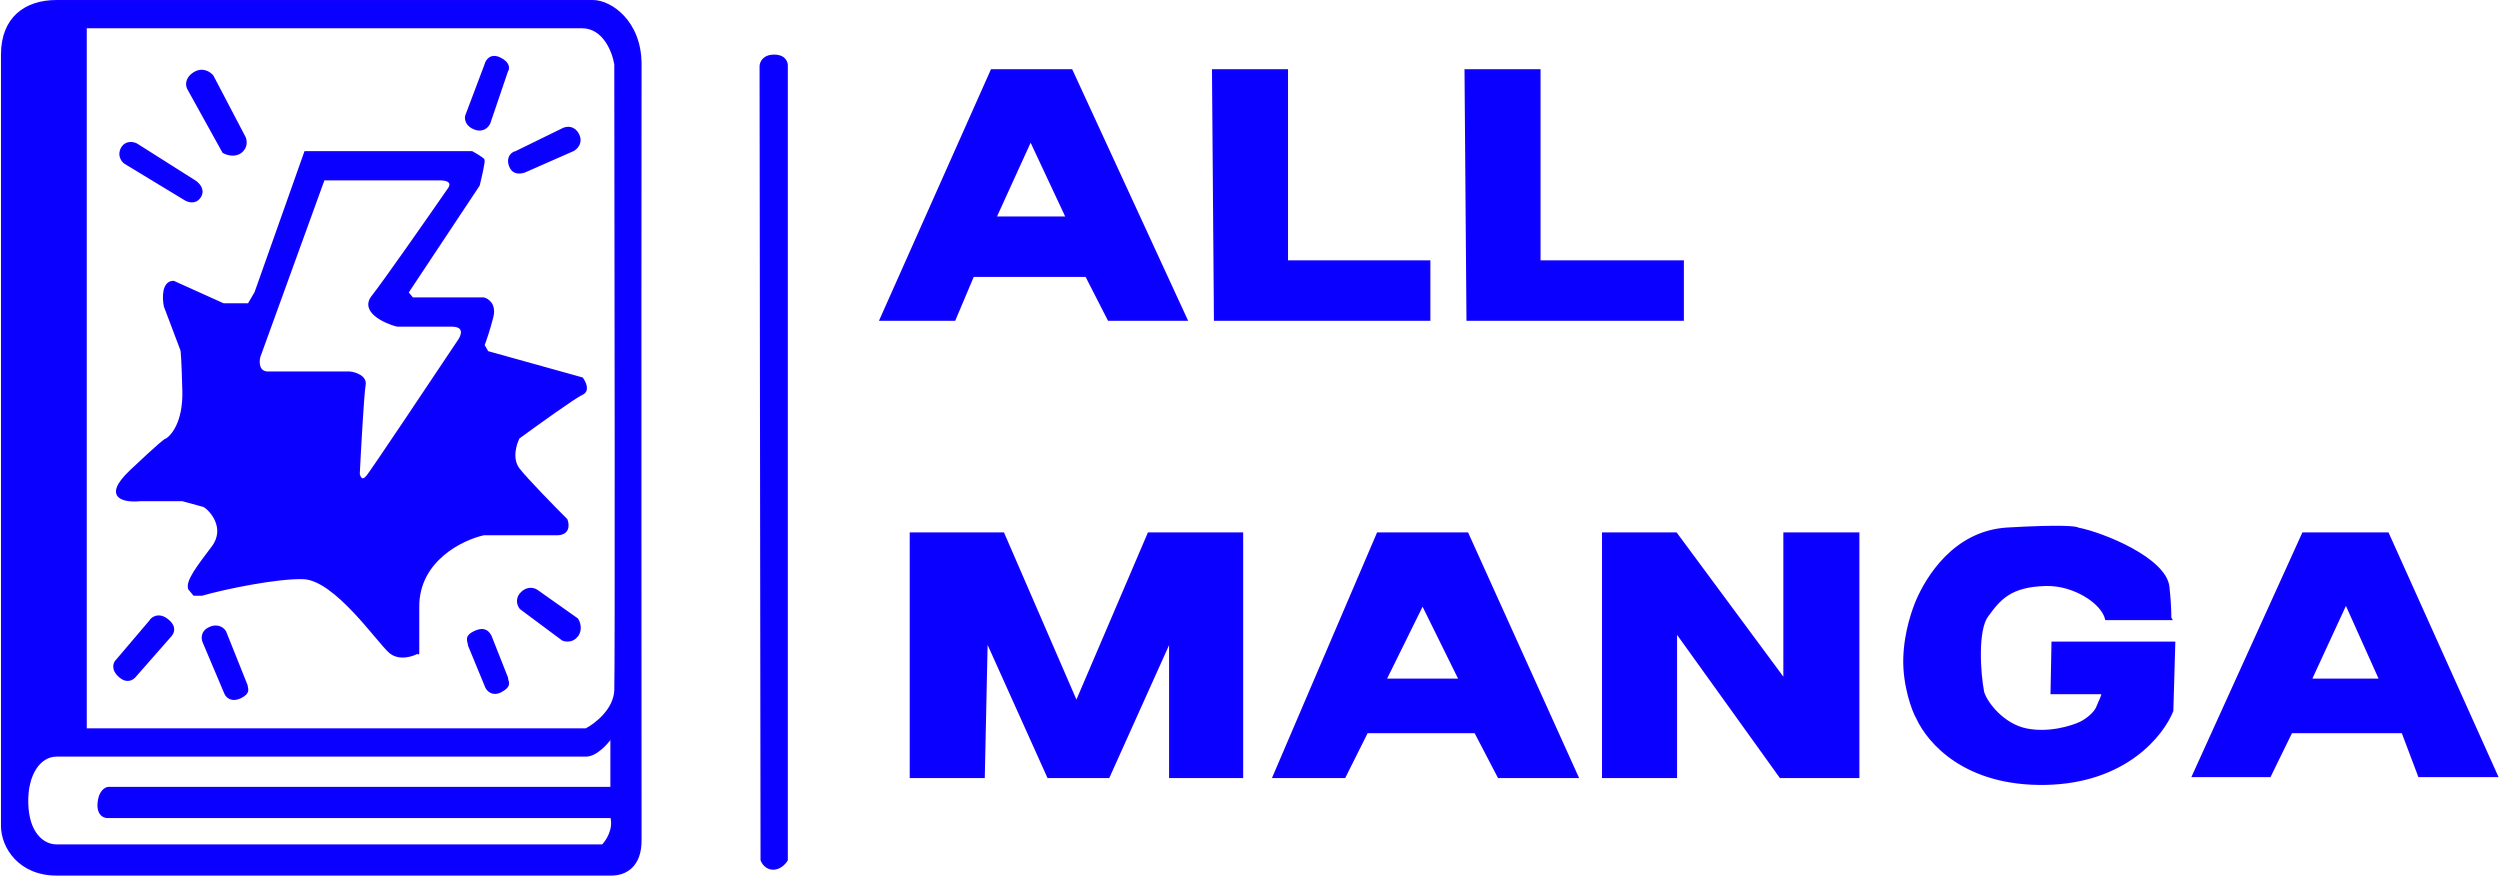 <svg width="1282" height="449" viewBox="0 0 1282 449" fill="none" xmlns="http://www.w3.org/2000/svg">
<path fill-rule="evenodd" clip-rule="evenodd" d="M1 28V423.5C1 434.5 10 448.5 29 448.5H313.5C321 448.5 328.5 444 328.5 431C328.5 424.987 328.333 163.167 328.5 33C328.528 11 313.2 0.5 304 0.5H29C13 0.5 1 9.2 1 28ZM44 374V14H298.5C309.7 14 314.5 26.667 315.5 33C315.667 135.833 315.9 344 315.5 354C315.1 364 305.333 371.5 300.5 374H44ZM55.5 419H313.5C315.1 425.4 311.167 431.333 309 433.5H29C22 433.5 14.4 427.2 14 412C13.6 396.8 20.5 387.5 29 387.5H300.5C305.7 387.5 311.333 381.167 313.5 378V404H55.5C54 404.167 50.9 406 50.5 412C50.1 418 53.667 419.167 55.5 419Z" fill="#0900FF"/>
<path d="M70 74L100 93C101.833 94.167 104.9 97.4 102.5 101C100.1 104.6 96.167 103.167 94.5 102L64 83.5C62.667 82.5 60.5 79.6 62.5 76C64.5 72.4 68.333 73.167 70 74Z" fill="#0900FF"/>
<path d="M96.5 45.5L114.5 78C116.167 79 120.3 80.4 123.5 78C126.7 75.6 126.167 72 125.5 70.5L109 39C107.667 37.333 103.9 34.7 99.5 37.5C95.1 40.3 95.667 44 96.5 45.5Z" fill="#0900FF"/>
<path fill-rule="evenodd" clip-rule="evenodd" d="M89 144.5L114.5 156H127.5L131 150L156.5 78H242C243.833 79 247.6 81.2 248 82C248.4 82.8 246.5 91 245.5 95L209 150L211.5 153H248C250.167 153.5 254.1 156.1 252.5 162.5C250.9 168.9 248.833 174.833 248 177L250 180.5L298.5 194C300 196 302.1 200.4 298.5 202C294.9 203.6 275.333 217.667 266 224.5C264.333 227.667 262 235.3 266 240.5C270 245.7 284 260 290.5 266.5C291.5 269 291.9 274 285.5 274H248C236.833 276.5 214.5 287.4 214.5 311V334.5C211.667 336.167 204.8 338.5 200 334.5C194 329.5 172 297 155.5 296.5C142.3 296.1 115.667 301.5 103.5 305H99.5L97 302C95.5 298 101.701 290.232 109 280.5C116.5 270.5 107.5 261 104.5 259.5L93.5 256.5H81H72C64.167 257.333 52.2 255.5 67 241.5C81.8 227.5 85.167 225 85 225.5C88.167 223.833 94.4 216.5 94 200.5C93.6 184.5 93.167 179.833 93 179.5L84.5 157C83.667 152.833 83.4 144.5 89 144.5ZM133 183L166 92H225.5C232.3 92 231.333 95.333 230 97C219.5 112.167 197 144.4 191 152C185 159.6 196.833 165.167 203.5 167H231.5C239.1 167 237 172.333 235 175C220.667 196.5 191.3 240.4 188.5 244C185.7 247.6 184.333 244.833 184 243C184.667 229.667 186.2 201.9 187 197.5C187.8 193.1 182.333 191.333 179.5 191H137.5C132.3 191 132.333 185.667 133 183Z" fill="#0900FF"/>
<path d="M239 59.5L249 33C249.5 31 251.7 27.6 256.5 30C261.3 32.4 260.833 35.333 260 36.5L251 63C250.333 64.667 247.9 67.6 243.5 66C239.1 64.4 238.667 61 239 59.5Z" fill="#0900FF"/>
<path d="M264.5 78L289 66C291 65.167 294.5 65 296.5 69C298.5 73 296 75.833 294 77L269 88C267 88.667 263.1 89.4 261.5 85C259.9 80.6 262.667 78.333 264.5 78Z" fill="#0900FF"/>
<path d="M267 312L288.5 328C290 328.667 293.6 329.2 296 326C298.4 322.8 297 319 296 317.5L275.5 303C274.167 302 270.7 300.8 267.5 304C264.3 307.2 265.833 310.667 267 312Z" fill="#0900FF"/>
<path d="M240.5 331C240.5 329 238 326.5 243.5 324C248.913 321.539 250.5 324.5 251.5 326L260 347.5C260 349.5 262.5 351.5 256.88 354.5C252.765 356.697 250.214 354.167 249.38 352.5L240.5 331Z" fill="#0900FF"/>
<path d="M104.5 329.5L115.5 355.5C116.167 357.167 118.7 359.9 123.5 357.5C128.3 355.1 126.5 353 126.5 351.5L115.5 324C114.667 322.5 111.9 320 107.5 322C103.1 324 103.667 327.833 104.5 329.5Z" fill="#0900FF"/>
<path d="M60 338.5L77 318.5C78 316.667 81.6 314.4 86 318C90.4 321.6 88.667 324.667 87.5 326L69.5 346.5C68 348.5 65 350 61.5 347C57.184 343.3 58.5 339.833 60 338.5Z" fill="#0900FF"/>
<path d="M390 34L390.5 441C391 442.5 392.9 445.5 396.5 445.5C400.1 445.5 402.667 442.5 403.5 441V34C403.667 32.167 402.6 28.5 397 28.5C391.4 28.5 390 32.167 390 34Z" fill="#0900FF"/>
<path fill-rule="evenodd" clip-rule="evenodd" d="M451.5 164H489.5L499 141.5H557L568.5 164H608.5L549.5 36H508.5L451.5 164ZM547 111.5H510.5L528.5 72L547 111.5Z" fill="#0900FF"/>
<path d="M467 398.5V273.5H514.5L552 360L589 273.5H637V398.5H600V328.5L568.5 398.5H537.5L506 328.5L504.5 398.5H467Z" fill="#0900FF"/>
<path fill-rule="evenodd" clip-rule="evenodd" d="M689.5 398.5L701 375.5H756.5L768.5 398.5H809L752.5 273.5H706.5L653 398.5H689.5ZM748.5 348.5H710.5L729.5 310L748.5 348.5Z" fill="#0900FF"/>
<path d="M822 398.5H859.5V324L913 398.5H953V273.5H915V348.5L859.5 273.5H822V398.5Z" fill="#0900FF"/>
<path d="M622 36L623 164H733V134H660V36H622Z" fill="#0900FF"/>
<path d="M751.5 36L752.5 164H863V134H789.5V36H751.5Z" fill="#0900FF"/>
<path d="M1052.5 329.5H1115L1114 364.5C1109.17 376.667 1090.2 401.2 1049 402C1007.8 402.8 988.833 380.833 983 368C981 364.667 976.1 351.5 976.5 337.5C976.9 323.5 981.333 312 983 308C988 296.5 1001.9 272.6 1029.5 271C1057.1 269.4 1065 270.333 1065.5 271C1078.5 273.5 1110.5 286.5 1112 301C1113.32 313.738 1112.83 317.333 1113 317.5H1080C1078 309 1063.4 299.6 1049 300C1031 300.5 1025.5 307 1019 316C1013.8 323.2 1015 344.667 1017 355C1018.83 360.833 1027.4 371.6 1039 374C1050.6 376.4 1062.5 372.667 1067 370.5C1070 369 1074.3 365.7 1075.5 362.5C1076.7 359.3 1078.33 356.833 1078 355.5H1052L1052.5 329.5Z" fill="#0900FF"/>
<path fill-rule="evenodd" clip-rule="evenodd" d="M1164 398L1175 375.5H1232L1240.5 398H1280.5L1224.5 273.5H1181L1124.5 398H1164ZM1220.5 348.5H1185L1203 309.5L1220.5 348.5Z" fill="#0900FF"/>
<path d="M29 448.5C10 448.5 1 434.5 1 423.5V28C1 9.2 13 0.5 29 0.5M29 448.5C44.2 448.5 225 448.5 313.5 448.5M29 448.5H313.5M313.5 448.5C321 448.5 328.5 444 328.5 431C328.5 424.987 328.333 163.167 328.5 33C328.528 11 313.2 0.5 304 0.5M304 0.5C294.8 0.5 116.833 0.5 29 0.5M304 0.5H29M44 14V374H300.5C305.333 371.5 315.1 364 315.5 354C315.9 344 315.667 135.833 315.5 33C314.5 26.667 309.7 14 298.5 14M44 14C124.167 14 287.3 14 298.5 14M44 14H298.5M300.5 387.5C305.7 387.5 311.333 381.167 313.5 378V404H55.5C54 404.167 50.9 406 50.5 412C50.1 418 53.667 419.167 55.5 419H313.5C315.1 425.4 311.167 431.333 309 433.5H29C22 433.5 14.4 427.2 14 412C13.6 396.8 20.5 387.5 29 387.5M300.5 387.5C295.3 387.5 117.333 387.5 29 387.5M300.5 387.5H29M285.5 274C291.9 274 291.5 269 290.5 266.5C284 260 270 245.7 266 240.5C262 235.3 264.333 227.667 266 224.5C275.333 217.667 294.9 203.6 298.5 202C302.1 200.4 300 196 298.5 194L250 180.5L248 177C248.833 174.833 250.9 168.9 252.5 162.5C254.1 156.1 250.167 153.5 248 153H211.5L209 150L245.5 95C246.5 91 248.4 82.8 248 82C247.6 81.2 243.833 79 242 78H156.5L131 150L127.5 156H114.5L89 144.5C83.4 144.5 83.667 152.833 84.5 157L93 179.5C93.167 179.833 93.6 184.5 94 200.5C94.4 216.5 88.167 223.833 85 225.5C85.167 225 81.8 227.5 67 241.5C52.2 255.5 64.167 257.333 72 256.5H81H93.5L104.5 259.5C107.5 261 116.5 270.5 109 280.5C101.701 290.232 95.5 298 97 302L99.5 305H103.5C115.667 301.5 142.3 296.1 155.5 296.5C172 297 194 329.5 200 334.5C204.8 338.5 211.667 336.167 214.5 334.5M285.5 274C279.1 274 257.833 274 248 274M285.5 274H248M248 274C236.833 276.5 214.5 287.4 214.5 311M214.5 311C214.5 334.6 214.5 336.5 214.5 334.5M214.5 311V334.5M166 92L133 183C132.333 185.667 132.3 191 137.5 191M166 92C183 92 218.7 92 225.5 92M166 92H225.5M137.5 191C142.7 191 167.667 191 179.5 191M137.5 191H179.5M179.5 191C182.333 191.333 187.8 193.1 187 197.5C186.2 201.9 184.667 229.667 184 243C184.333 244.833 185.7 247.6 188.5 244C191.3 240.4 220.667 196.5 235 175C237 172.333 239.1 167 231.5 167M231.5 167C223.9 167 209.667 167 203.5 167M231.5 167H203.5M203.5 167C196.833 165.167 185 159.6 191 152C197 144.4 219.5 112.167 230 97C231.333 95.333 232.3 92 225.5 92M96.5 45.5L114.5 78C116.167 79 120.3 80.4 123.5 78C126.7 75.6 126.167 72 125.5 70.5L109 39C107.667 37.333 103.9 34.7 99.5 37.5C95.1 40.3 95.667 44 96.5 45.5ZM70 74L100 93C101.833 94.167 104.9 97.4 102.5 101C100.1 104.6 96.167 103.167 94.5 102L64 83.5C62.667 82.5 60.5 79.6 62.5 76C64.5 72.4 68.333 73.167 70 74ZM239 59.5L249 33C249.5 31 251.7 27.6 256.5 30C261.3 32.4 260.833 35.333 260 36.5L251 63C250.333 64.667 247.9 67.6 243.5 66C239.1 64.4 238.667 61 239 59.5ZM264.5 78L289 66C291 65.167 294.5 65 296.5 69C298.5 73 296 75.833 294 77L269 88C267 88.667 263.1 89.4 261.5 85C259.9 80.6 262.667 78.333 264.5 78ZM60 338.5L77 318.5C78 316.667 81.6 314.4 86 318C90.4 321.6 88.667 324.667 87.5 326L69.5 346.5C68 348.5 65 350 61.5 347C57.184 343.3 58.5 339.833 60 338.5ZM104.5 329.5L115.5 355.5C116.167 357.167 118.7 359.9 123.5 357.5C128.3 355.1 126.5 353 126.5 351.5L115.5 324C114.667 322.5 111.9 320 107.5 322C103.1 324 103.667 327.833 104.5 329.5ZM240.5 331C240.5 329 238 326.5 243.5 324C248.913 321.539 250.5 324.5 251.5 326L260 347.5C260 349.5 262.5 351.5 256.88 354.5C252.765 356.697 250.214 354.167 249.38 352.5L240.5 331ZM267 312L288.5 328C290 328.667 293.6 329.2 296 326C298.4 322.8 297 319 296 317.5L275.5 303C274.167 302 270.7 300.8 267.5 304C264.3 307.2 265.833 310.667 267 312ZM390 34L390.5 441C391 442.5 392.9 445.5 396.5 445.5C400.1 445.5 402.667 442.5 403.5 441V34C403.667 32.167 402.6 28.5 397 28.5C391.4 28.5 390 32.167 390 34ZM467 398.5V273.5H514.5L552 360L589 273.5H637V398.5H600V328.5L568.5 398.5H537.5L506 328.5L504.5 398.5H467ZM689.5 398.5L701 375.5H756.5L768.5 398.5H809L752.5 273.5H706.5L653 398.5H689.5ZM710.5 348.5H748.5L729.5 310L710.5 348.5ZM822 398.5H859.5V324L913 398.5H953V273.5H915V348.5L859.5 273.5H822V398.5ZM1052.5 329.5H1115L1114 364.5C1109.17 376.667 1090.2 401.2 1049 402C1007.8 402.8 988.833 380.833 983 368C981 364.667 976.1 351.5 976.5 337.5C976.9 323.5 981.333 312 983 308C988 296.5 1001.9 272.6 1029.5 271C1057.1 269.4 1065 270.333 1065.5 271C1078.5 273.5 1110.5 286.5 1112 301C1113.32 313.738 1112.83 317.333 1113 317.5H1080C1078 309 1063.4 299.6 1049 300C1031 300.5 1025.5 307 1019 316C1013.8 323.2 1015 344.667 1017 355C1018.83 360.833 1027.4 371.6 1039 374C1050.6 376.4 1062.5 372.667 1067 370.5C1070 369 1074.3 365.7 1075.5 362.5C1076.7 359.3 1078.33 356.833 1078 355.5H1052L1052.5 329.5ZM1164 398L1175 375.5H1232L1240.5 398H1280.5L1224.5 273.5H1181L1124.5 398H1164ZM1185 348.5H1220.5L1203 309.5L1185 348.5ZM451.5 164H489.5L499 141.5H557L568.5 164H608.5L549.5 36H508.5L451.5 164ZM510.5 111.5H547L528.5 72L510.5 111.5ZM622 36L623 164H733V134H660V36H622ZM751.5 36L752.5 164H863V134H789.5V36H751.5Z" stroke="#1100FF"/>
</svg>
